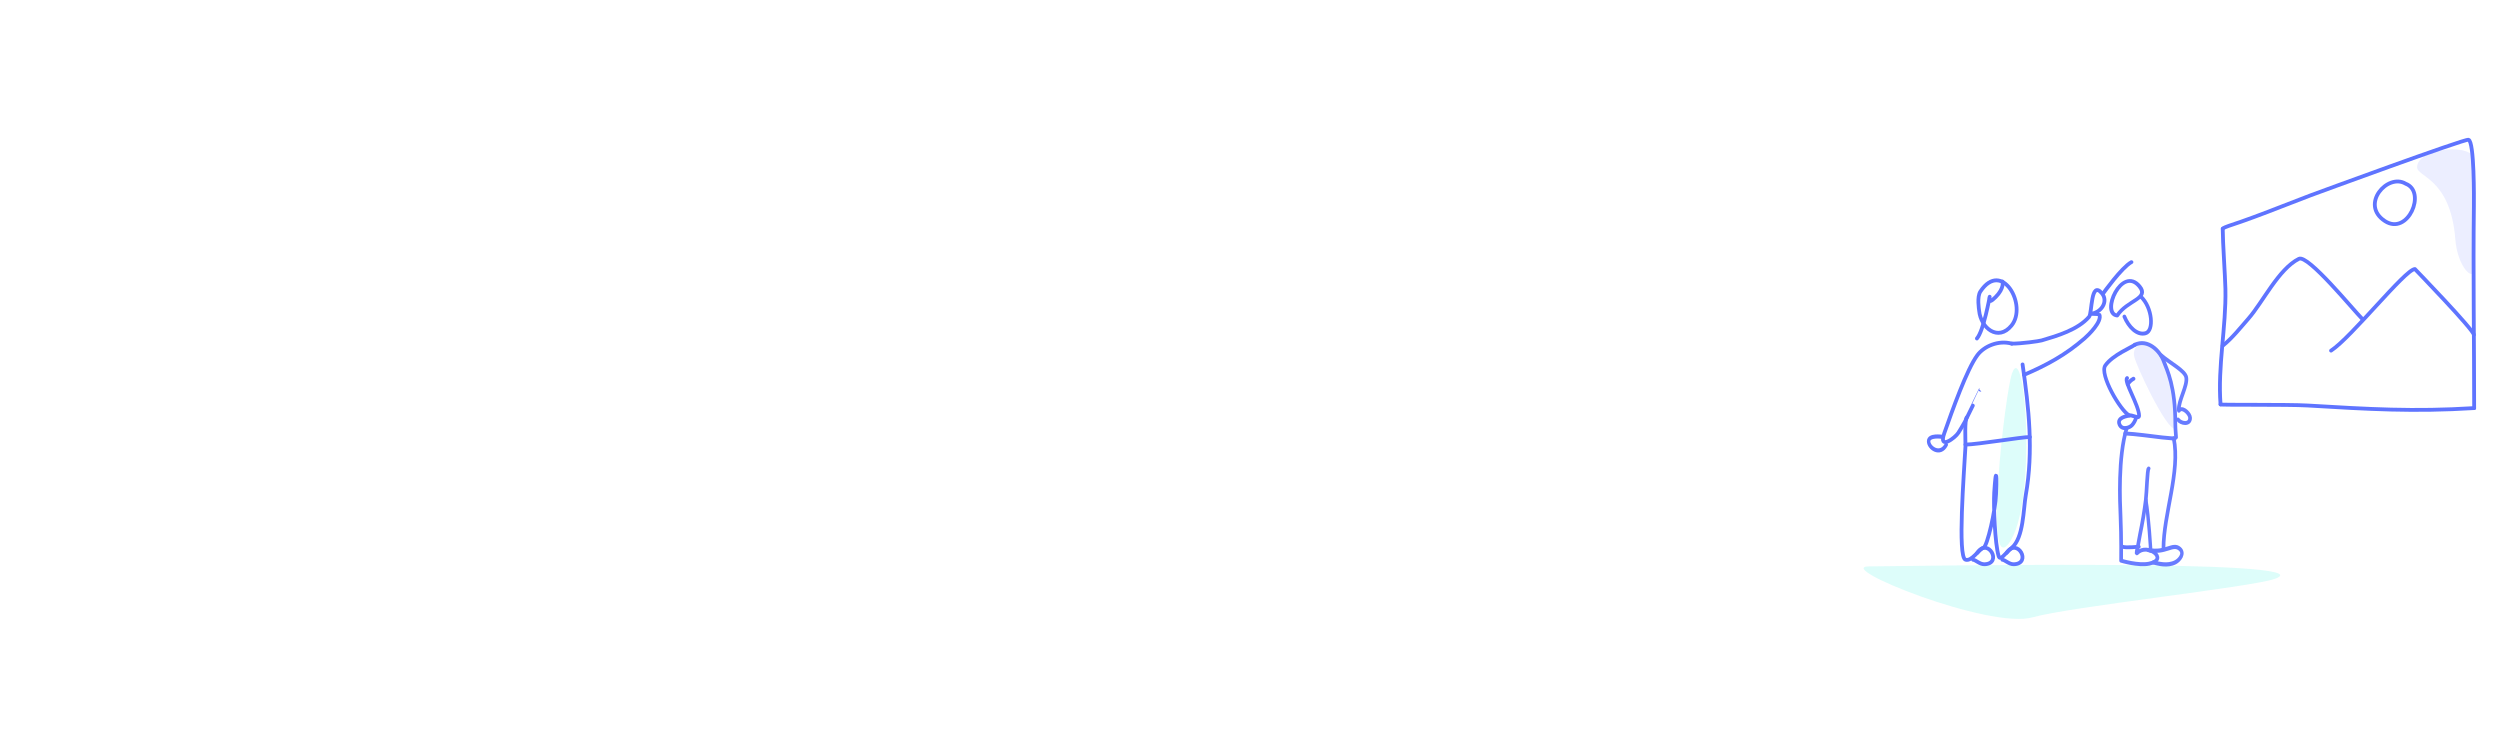 <?xml version="1.0" encoding="UTF-8" standalone="no"?>
<!DOCTYPE svg PUBLIC "-//W3C//DTD SVG 1.1//EN" "http://www.w3.org/Graphics/SVG/1.1/DTD/svg11.dtd">
<svg width="100%" height="100%" viewBox="0 0 1046 312" version="1.1" xmlns="http://www.w3.org/2000/svg" xmlns:xlink="http://www.w3.org/1999/xlink" xml:space="preserve" xmlns:serif="http://www.serif.com/" style="fill-rule:evenodd;clip-rule:evenodd;stroke-linecap:round;stroke-linejoin:round;stroke-miterlimit:1.5;">
    <g transform="matrix(0.975,0,0,1.104,-179.229,-15.196)">
        <rect x="183.857" y="13.767" width="1072.78" height="282.652" style="fill:none;"/>
    </g>
    <g transform="matrix(1.065,0,0,1.065,437.634,-30.543)">
        <g transform="matrix(0.542,0,0,0.542,95.296,-115.184)">
            <path d="M818.021,386.242C819.151,371.904 860.286,369.07 859.24,381.744C858.533,390.304 859.507,452.598 859.24,461.089C858.973,469.581 847.301,459.112 845.727,438.847C842.237,393.937 817.416,393.919 818.021,386.242Z" style="fill:rgb(95,116,255);fill-opacity:0.12;"/>
        </g>
        <g transform="matrix(0.396,-0.078,0.08,0.407,63.439,70.645)">
            <path d="M838.246,400.654C839.376,386.317 859.964,389.387 863.571,401.581C870.446,424.821 869.369,475.583 864.087,476.326C855.433,477.545 837.64,408.331 838.246,400.654Z" style="fill:rgb(95,116,255);fill-opacity:0.12;"/>
        </g>
        <g transform="matrix(1.408,-4.507,2.561,0.8,-2594.07,4967.71)">
            <path d="M1137.68,513.762C1138.15,516.48 1149.9,578.543 1146.73,570.914C1145.46,567.875 1139.4,543.365 1137.69,538.812C1135.62,533.291 1136.77,508.442 1137.68,513.762Z" style="fill:rgb(89,248,232);fill-opacity:0.2;"/>
        </g>
        <g transform="matrix(-5.421,-0.12,-0.059,2.683,6577.24,-1066.66)">
            <path d="M1137.68,513.762C1138.15,516.48 1139.4,543.365 1137.69,538.812C1135.62,533.291 1136.77,508.442 1137.68,513.762Z" style="fill:rgb(89,248,232);fill-opacity:0.2;"/>
        </g>
        <g transform="matrix(-0.7,0,0,0.747,986.795,47.015)">
            <path d="M795.142,131.513C788.692,137.306 787.738,149.443 792.582,150.711C797.403,151.973 802.16,147.269 804.471,141.963" style="fill:none;stroke:rgb(95,116,255);stroke-width:2.07px;"/>
        </g>
        <g transform="matrix(-0.7,0,0,0.747,992.263,45.451)">
            <path d="M806.422,158.878C799.154,155.601 792.331,162.165 790.342,167.177C788.129,172.754 783.663,180.601 783.69,200.639C783.694,203.809 783.09,208.296 783.308,208.281C784.364,208.212 789.322,207.81 791.089,207.613C796.722,206.988 806.127,205.764 811.792,205.517" style="fill:none;stroke:rgb(104,124,255);stroke-width:2.07px;"/>
        </g>
        <g transform="matrix(-0.7,0,0,0.747,992.263,45.451)">
            <path d="M784.582,208.027C780.783,225.71 790.342,247.891 790.342,266.166" style="fill:none;stroke:rgb(104,124,255);stroke-width:2.07px;"/>
        </g>
        <g transform="matrix(-0.563,0,0,0.694,883.319,57.986)">
            <path d="M801.42,241.028C799.419,250.177 798.047,269.496 798.047,269.496L799.733,269.108C787.471,271.203 782.717,265.008 777.807,268.445C774.094,271.044 777.932,274.825 780.793,276.03C786.517,278.44 792.91,276.743 796.155,276.185" style="fill:none;stroke:rgb(104,124,255);stroke-width:2.38px;"/>
        </g>
        <g transform="matrix(-0.542,0,0,0.542,1134.18,-612.33)">
            <path d="M1300.53,1578.95C1300.53,1578.95 1309.91,1579.98 1312.27,1578.95" style="fill:none;stroke:rgb(95,116,255);stroke-width:2.77px;"/>
        </g>
        <g transform="matrix(-0.7,0,0,0.747,992.263,45.451)">
            <path d="M798.662,223.95C799.435,224.417 799.745,236.564 800.245,240.348C801.065,246.559 802.164,252.552 803.507,258.66C803.959,260.719 804.331,262.799 804.725,264.869C804.947,266.033 805.917,269.244 805.079,268.406C799.517,262.844 786.966,271.74 798.359,273.986C804.417,275.181 814.1,272.42 814.1,272.42C814.1,272.42 813.918,260.281 814.431,248.993C814.756,241.858 815.974,218.129 810.967,202.692" style="fill:none;stroke:rgb(104,124,255);stroke-width:2.07px;"/>
        </g>
        <g transform="matrix(-0.7,0,0,0.747,992.263,45.451)">
            <path d="M806.422,158.878C808.02,160.158 818.825,164.193 822.998,169.77C826.404,174.322 814.591,193.506 809.523,196.04" style="fill:none;stroke:rgb(95,116,255);stroke-width:2.07px;"/>
        </g>
        <g transform="matrix(-0.7,0,0,0.747,992.263,45.451)">
            <path d="M805.555,196.813C806.037,198.66 807.128,200.306 808.065,201.218C809.369,202.487 813.569,203.967 815.014,200.779C816.743,196.962 810.142,196.273 809.952,196.178C808.182,195.293 804.018,198.195 804.018,196.217C804.018,190.742 812.842,177.793 810.743,176.408" style="fill:none;stroke:rgb(95,116,255);stroke-width:2.07px;"/>
        </g>
        <g transform="matrix(-0.734,0.352,0.375,0.784,954.388,-243.694)">
            <path d="M811.076,175.81C810.219,175.245 808.937,174.771 807.403,174.687" style="fill:none;stroke:rgb(95,116,255);stroke-width:1.78px;"/>
        </g>
        <g transform="matrix(-0.7,0,0,0.747,992.263,45.451)">
            <path d="M791.647,164.408C786.786,168.427 778.279,172.446 777.569,175.996C776.686,180.413 782.023,188.152 781.736,193.309C781.702,193.927 781.656,193.246 781.108,192.956C778.99,191.834 775.468,195.295 775.409,197.278C775.293,201.223 780.575,200.359 782.208,198.182" style="fill:none;stroke:rgb(104,124,255);stroke-width:2.07px;"/>
        </g>
        <g transform="matrix(-0.826,0.329,0.306,0.768,1043.66,-217.787)">
            <path d="M804.961,137.511C811.51,133.641 794.769,116.03 791.035,128.534C788.859,135.819 798.282,132.438 804.961,137.511Z" style="fill:none;stroke:rgb(95,116,255);stroke-width:1.75px;"/>
        </g>
        <g transform="matrix(1.584,-0.357,0.368,1.631,-860.762,199.519)">
            <path d="M745.285,128.602C744.164,129.642 744.012,132.599 743.966,132.949C743.439,136.991 746.785,141.079 750.822,138.01C755.739,134.273 752.098,122.285 745.285,128.602Z" style="fill:none;stroke:rgb(95,116,255);stroke-width:0.91px;"/>
        </g>
        <g transform="matrix(1.668,0,0,1.672,-869.092,-72.789)">
            <path d="M748.501,141.426C750.721,141.44 754.877,140.871 755.559,140.671C759.24,139.588 764.089,138.169 766.719,135.134C767.482,134.254 767.062,126.345 769.768,129.64C771.336,131.549 769.539,134.272 766.976,134.426C766.901,134.43 769.07,134.45 769.12,134.55C769.936,136.184 766.491,139.475 765.659,140.195C761.166,144.085 756.794,146.451 751.402,148.762" style="fill:none;stroke:rgb(95,116,255);stroke-width:0.9px;"/>
        </g>
        <g transform="matrix(1.668,0,0,1.672,-869.092,-72.789)">
            <path d="M748.501,141.426C745.365,140.57 741.995,142.027 740.419,144.131C737.947,147.432 734.513,157.103 732.605,162.513C731.18,166.554 735.201,163.571 735.942,162.364C736.459,161.52 736.981,160.68 737.456,159.812C737.513,159.707 741.186,152.239 741.153,152.255" style="fill:none;stroke:rgb(95,116,255);stroke-width:0.9px;"/>
        </g>
        <g transform="matrix(1.668,0,0,1.672,-869.092,-72.789)">
            <path d="M737.997,158.665C737.319,159.004 737.643,164.906 737.607,165.565C737.27,171.866 735.705,191.571 737.607,192.194C739.098,192.682 740.751,189.72 741.85,189.385C742.74,189.114 744.696,180.484 744.809,176.811C744.816,176.615 745.009,172.443 744.788,172.443C744.632,172.443 744.387,176.329 744.377,176.487C744.193,179.513 744.539,188.396 745.417,191.336C745.805,192.633 746.908,190.713 748.501,189.404C751.316,187.089 751.234,180.278 751.817,176.984C753.652,166.614 752.527,156.583 751.06,146.316" style="fill:none;stroke:rgb(95,116,255);stroke-width:0.9px;"/>
        </g>
        <g transform="matrix(2.296,0,0,2.735,-856.695,-959.686)">
            <path d="M526.465,424.121C526.465,424.121 524.176,423.81 524.154,424.755C524.133,425.701 526.136,426.913 527.168,425.255" style="fill:none;stroke:rgb(95,116,255);stroke-width:0.59px;"/>
        </g>
        <g transform="matrix(1.668,0,0,1.672,-869.092,-72.789)">
            <path d="M737.607,165.152C740.542,165.113 750.795,163.37 752.771,163.37" style="fill:none;stroke:rgb(95,116,255);stroke-width:0.9px;"/>
        </g>
        <g transform="matrix(1.668,0,0,1.672,-869.092,-72.789)">
            <path d="M740.401,190.567C742.926,186.877 746.402,193.137 742.093,193.267C740.944,193.302 739.991,192.219 739.404,192.219" style="fill:none;stroke:rgb(95,116,255);stroke-width:0.9px;"/>
        </g>
        <g transform="matrix(1.668,0,0,1.672,-857.562,-72.789)">
            <path d="M740.401,190.567C742.926,186.877 746.402,193.137 742.093,193.267C740.944,193.302 739.991,192.219 739.404,192.219" style="fill:none;stroke:rgb(95,116,255);stroke-width:0.9px;"/>
        </g>
        <g transform="matrix(1.584,-0.357,0.368,1.631,-630.108,-298.476)">
            <path d="M544.962,387.691C544.962,387.691 545.13,389.286 542.504,390.896C539.878,392.505 541.135,390.508 541.135,390.508C541.135,390.508 537.876,398.042 535.889,399.418" style="fill:none;stroke:rgb(95,116,255);stroke-width:0.91px;"/>
        </g>
        <g transform="matrix(1.71,0,0,1.603,-545.218,-477.759)">
            <path d="M561.799,387.738C561.799,387.738 565.964,381.506 568.212,380.172" style="fill:none;stroke:rgb(95,116,255);stroke-width:0.91px;"/>
        </g>
        <g transform="matrix(0.825,0,0,0.825,66.839,-251.827)">
            <path d="M479.354,448.979C479.354,455.441 480.502,471.203 480.636,477.664C481.011,495.847 476.918,514.459 478.312,532.573" style="fill:none;stroke:rgb(95,116,255);stroke-width:1.82px;"/>
        </g>
        <g transform="matrix(0.825,0,0,0.825,66.839,-251.827)">
            <path d="M479.354,448.979C479.063,448.708 481.79,447.707 482.163,447.587C486.184,446.286 490.143,444.858 494.114,443.404C503.18,440.082 512.105,436.445 521.137,433.046C524.022,431.96 594.418,406.121 596.364,406.554C599.209,407.186 598.991,435.193 598.953,438.225C598.558,469.852 599.087,502.834 599.087,534.339" style="fill:none;stroke:rgb(95,116,255);stroke-width:1.82px;"/>
        </g>
        <g transform="matrix(0.825,0,0,0.825,66.839,-251.827)">
            <path d="M478.312,532.573C477.577,532.956 510.537,532.554 519.743,533.105C549.021,534.855 570.297,536.139 599.087,534.339" style="fill:none;stroke:rgb(95,116,255);stroke-width:1.82px;"/>
        </g>
        <g transform="matrix(0.825,0,0,0.825,66.839,-251.827)">
            <path d="M479.308,504.687C483.924,500.994 487.64,496.229 491.525,491.806C498.465,483.904 505.941,468.099 515.626,463.256C519.946,461.096 541.451,487.535 545.939,492.023" style="fill:none;stroke:rgb(95,116,255);stroke-width:1.82px;"/>
        </g>
        <g transform="matrix(0.825,0,0,0.825,66.839,-251.827)">
            <path d="M530.943,506.971C540.605,500.703 566.2,468.364 570.864,468.119C570.864,468.119 598.935,497.135 598.935,499.438" style="fill:none;stroke:rgb(95,116,255);stroke-width:1.82px;"/>
        </g>
        <g transform="matrix(0.825,0,0,0.825,66.839,-251.827)">
            <path d="M566.484,427.504C557.943,422.272 544.51,437.381 556.583,445.275C567.551,452.446 576.562,431.283 566.484,427.504" style="fill:none;stroke:rgb(95,116,255);stroke-width:1.82px;"/>
        </g>
    </g>
</svg>
